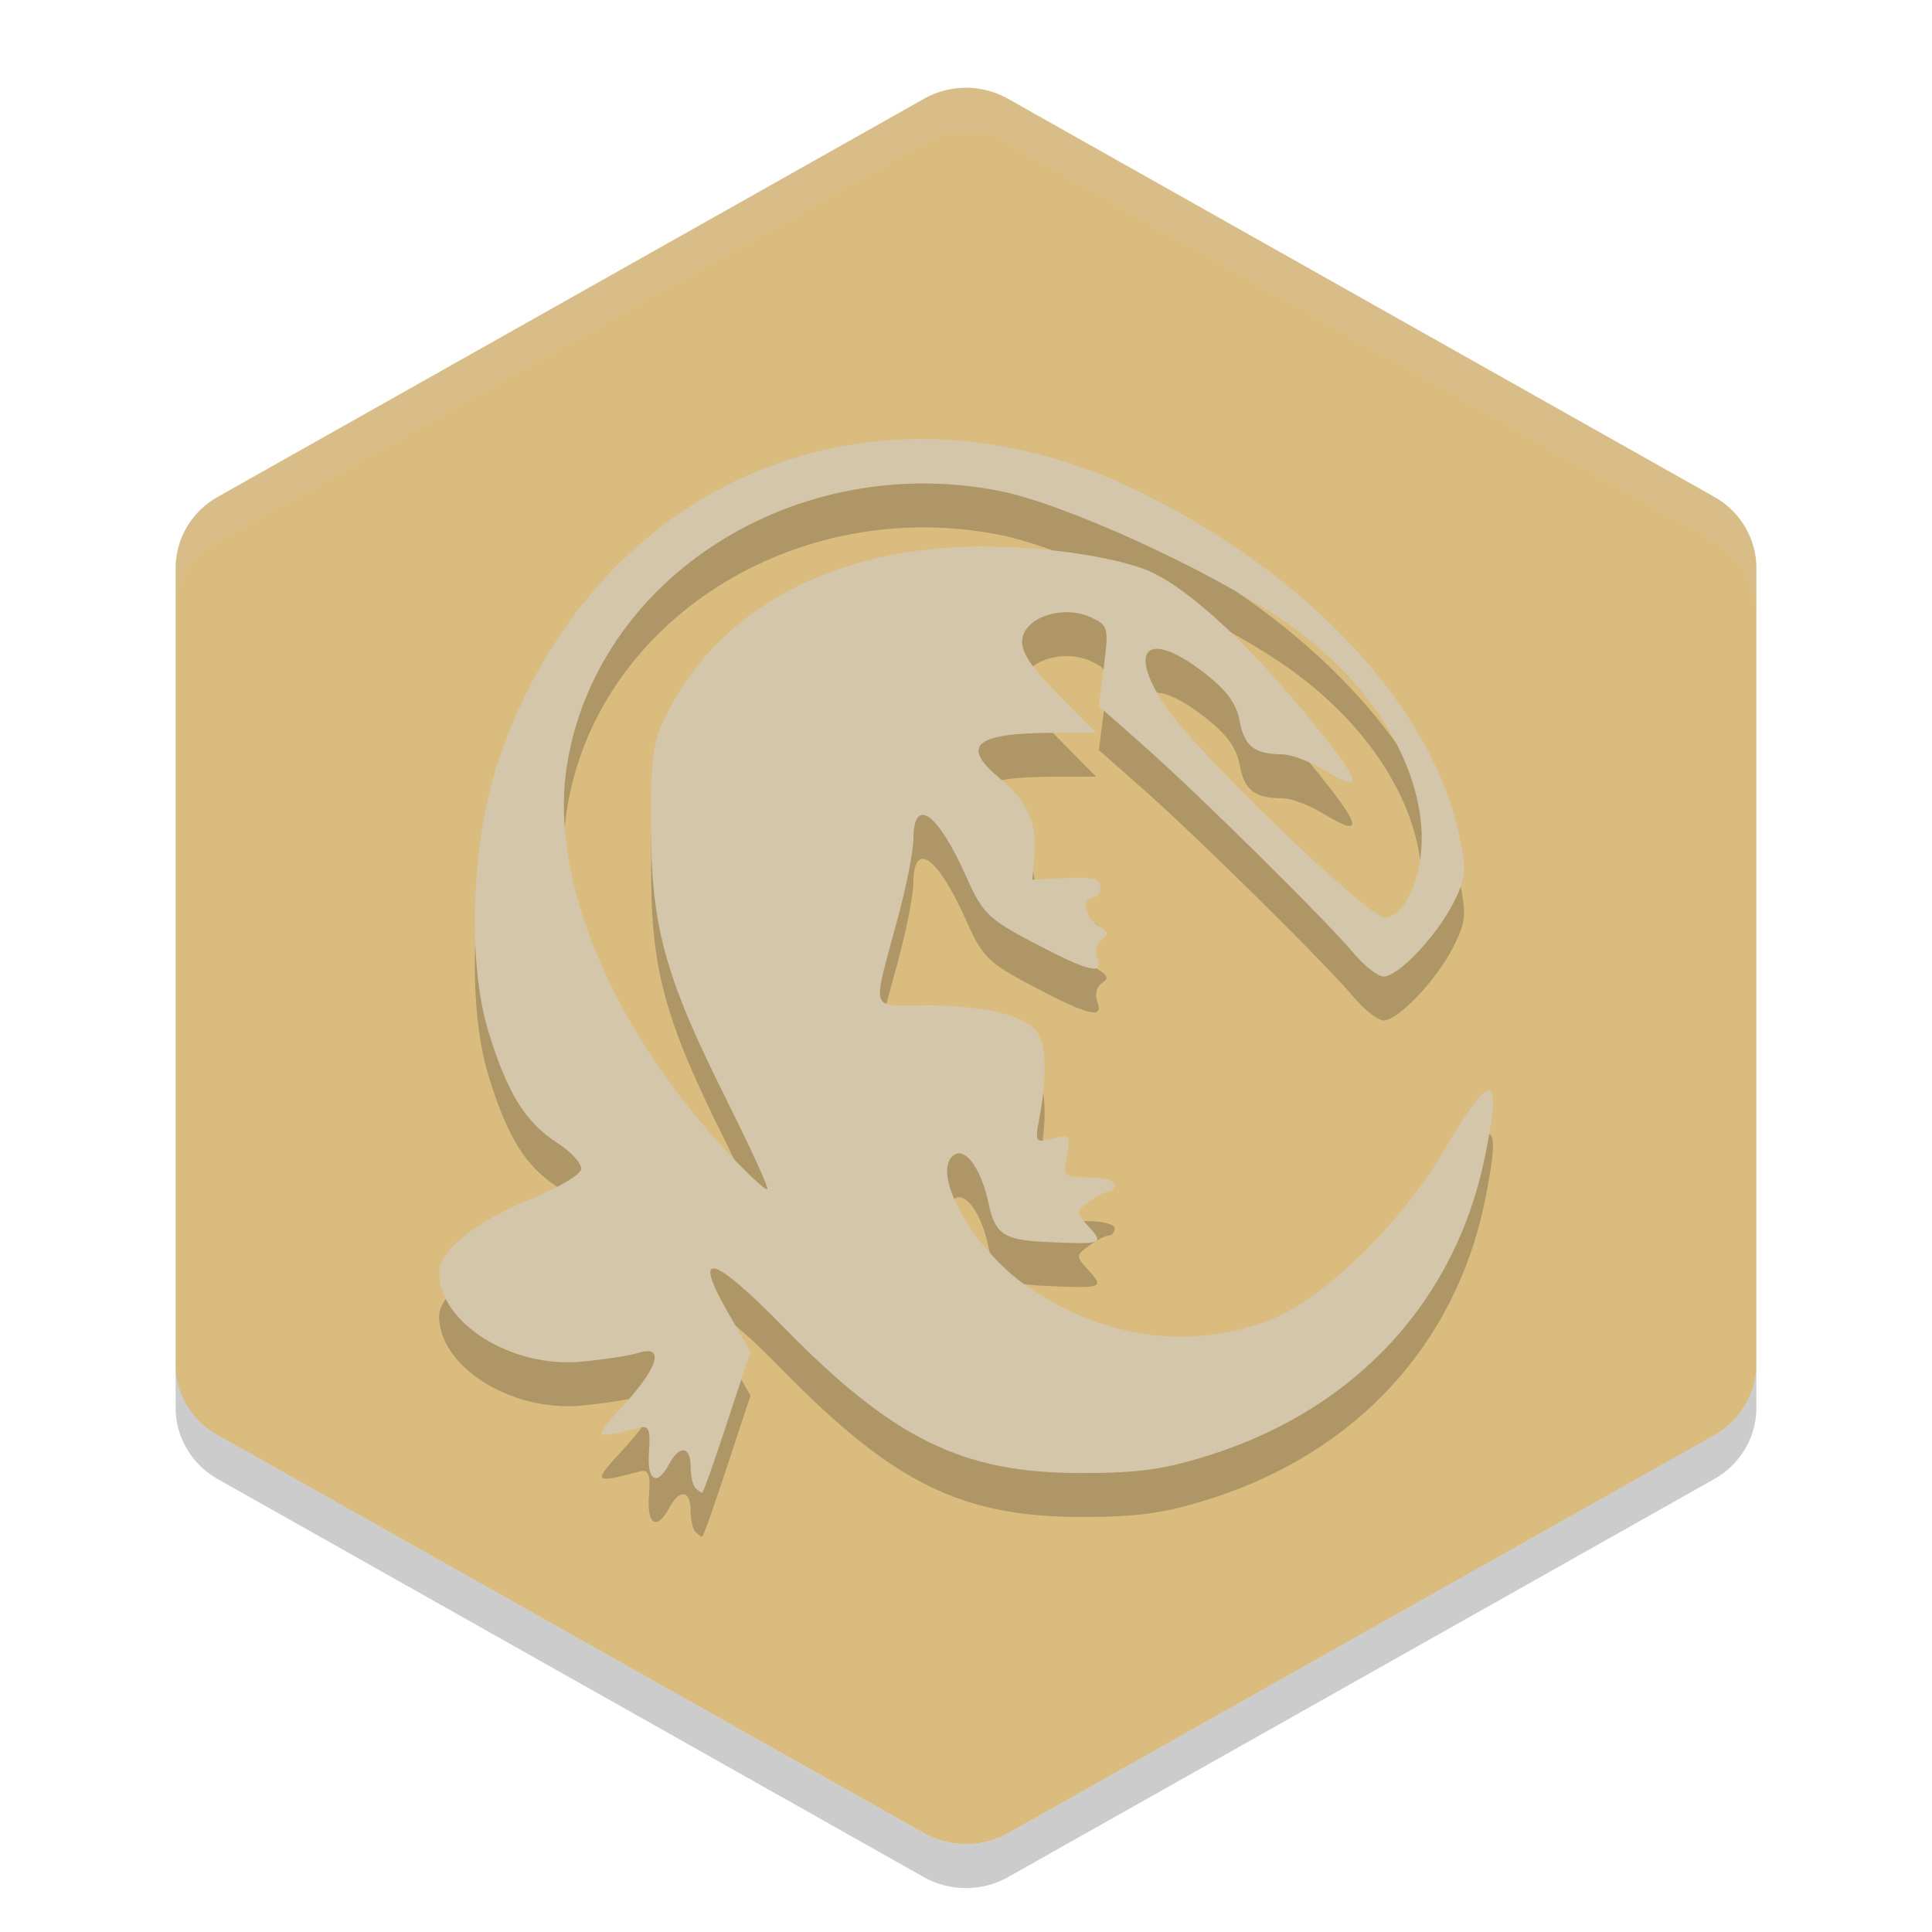 <svg xmlns="http://www.w3.org/2000/svg" width="22" height="22" version="1">
 <path style="fill:#dbbc7f" d="M 11.023,1 A 0.96,0.937 0 0 0 10.52,1.126 L 2.48,5.658 A 0.96,0.937 0 0 0 2,6.469 V 15.532 A 0.96,0.937 0 0 0 2.48,16.343 L 10.52,20.874 A 0.96,0.937 0 0 0 11.48,20.874 L 19.519,16.343 A 0.96,0.937 0 0 0 20,15.532 V 6.469 A 0.96,0.937 0 0 0 19.519,5.657 L 11.48,1.126 A 0.96,0.937 0 0 0 11.023,1 Z"/>
 <path style="opacity:0.2" d="M 7.919,17.445 C 7.889,17.415 7.864,17.305 7.864,17.2 7.864,16.966 7.737,16.952 7.619,17.173 7.479,17.434 7.364,17.362 7.39,17.03 7.409,16.791 7.387,16.731 7.291,16.755 6.744,16.896 6.741,16.891 7.107,16.493 7.498,16.068 7.57,15.811 7.271,15.905 7.17,15.937 6.875,15.982 6.617,16.006 5.82,16.079 5,15.562 5,14.988 5,14.745 5.424,14.405 6.033,14.159 6.342,14.034 6.605,13.88 6.617,13.817 6.628,13.754 6.507,13.618 6.348,13.516 5.983,13.281 5.779,12.952 5.563,12.251 5.314,11.443 5.369,10.049 5.686,9.13 6.785,5.944 9.978,4.623 12.992,6.107 14.921,7.057 16.315,8.562 16.618,10.021 16.701,10.417 16.693,10.501 16.546,10.789 16.353,11.166 15.921,11.62 15.755,11.62 15.691,11.62 15.538,11.501 15.415,11.355 15.093,10.972 13.637,9.534 13.031,8.999 L 12.513,8.541 12.571,8.082 C 12.626,7.644 12.619,7.62 12.417,7.527 12.108,7.387 11.678,7.525 11.642,7.775 11.621,7.917 11.727,8.081 12.048,8.405 L 12.482,8.844 11.994,8.845 C 11.108,8.847 10.936,8.987 11.373,9.353 11.696,9.624 11.808,9.863 11.78,10.217 L 11.756,10.518 12.142,10.498 C 12.439,10.483 12.529,10.506 12.529,10.6 12.529,10.667 12.492,10.722 12.447,10.722 12.311,10.722 12.355,10.953 12.508,11.043 12.619,11.108 12.628,11.142 12.546,11.196 12.488,11.234 12.465,11.327 12.494,11.402 12.573,11.608 12.41,11.571 11.776,11.239 11.253,10.964 11.188,10.9 11.004,10.486 10.679,9.752 10.401,9.555 10.401,10.06 10.401,10.185 10.324,10.578 10.229,10.933 9.927,12.064 9.892,11.946 10.535,11.947 11.18,11.947 11.646,12.055 11.8,12.24 11.913,12.376 11.926,12.748 11.836,13.228 11.783,13.507 11.789,13.516 11.99,13.466 12.185,13.417 12.195,13.429 12.149,13.66 12.101,13.897 12.11,13.906 12.396,13.906 12.559,13.906 12.693,13.942 12.693,13.987 12.693,14.032 12.663,14.069 12.626,14.069 12.59,14.069 12.489,14.121 12.403,14.184 12.248,14.297 12.248,14.302 12.4,14.47 12.576,14.665 12.556,14.672 11.915,14.643 11.432,14.621 11.33,14.553 11.258,14.206 11.173,13.802 10.986,13.549 10.853,13.66 10.6,13.869 11.09,14.732 11.699,15.15 12.559,15.741 13.54,15.879 14.444,15.537 15.058,15.305 15.949,14.442 16.441,13.604 16.99,12.669 17.11,12.686 16.91,13.668 16.579,15.3 15.454,16.528 13.804,17.06 13.274,17.23 12.98,17.273 12.324,17.274 10.958,17.276 10.176,16.893 8.911,15.601 8.115,14.788 7.877,14.725 8.284,15.436 L 8.546,15.891 8.281,16.695 C 8.136,17.137 8.008,17.499 7.995,17.499 7.983,17.499 7.949,17.474 7.919,17.444 Z M 8.282,13.041 C 7.572,11.625 7.414,11.054 7.414,9.906 7.414,9.045 7.432,8.933 7.634,8.552 8.243,7.399 9.546,6.726 11.171,6.723 11.934,6.721 12.797,6.856 13.142,7.029 13.567,7.243 14.174,7.798 14.794,8.541 15.519,9.411 15.578,9.576 15.047,9.253 14.899,9.164 14.699,9.09 14.601,9.09 14.287,9.089 14.17,8.998 14.116,8.711 14.078,8.504 13.964,8.353 13.689,8.144 13.07,7.672 12.834,7.884 13.262,8.529 13.623,9.073 15.612,10.984 15.784,10.952 16.034,10.906 16.225,10.406 16.184,9.905 16.115,9.057 15.517,8.176 14.582,7.545 13.728,6.969 12.11,6.233 11.381,6.09 9.056,5.633 6.788,7.078 6.454,9.228 6.254,10.516 6.968,12.219 8.304,13.643 8.526,13.879 8.721,14.059 8.738,14.042 8.754,14.025 8.549,13.575 8.281,13.041 Z"/>
 <path style="fill:#d3c6aa" d="M 7.919,16.945 C 7.889,16.915 7.864,16.805 7.864,16.7 7.864,16.466 7.737,16.452 7.619,16.673 7.479,16.934 7.364,16.862 7.39,16.53 7.409,16.291 7.387,16.231 7.291,16.255 6.744,16.396 6.741,16.391 7.107,15.993 7.498,15.568 7.57,15.311 7.271,15.405 7.17,15.437 6.875,15.482 6.617,15.506 5.82,15.579 5,15.062 5,14.488 5,14.245 5.424,13.905 6.033,13.659 6.342,13.534 6.605,13.38 6.617,13.317 6.628,13.254 6.507,13.118 6.348,13.016 5.983,12.781 5.779,12.452 5.563,11.751 5.314,10.943 5.369,9.549 5.686,8.63 6.785,5.444 9.978,4.123 12.992,5.607 14.921,6.557 16.315,8.062 16.618,9.521 16.701,9.917 16.693,10.001 16.546,10.289 16.353,10.666 15.921,11.12 15.755,11.12 15.691,11.12 15.538,11.001 15.415,10.855 15.093,10.472 13.637,9.034 13.031,8.499 L 12.513,8.041 12.571,7.582 C 12.626,7.144 12.619,7.12 12.417,7.027 12.108,6.887 11.678,7.025 11.642,7.275 11.621,7.417 11.727,7.581 12.048,7.905 L 12.482,8.344 11.994,8.345 C 11.108,8.347 10.936,8.487 11.373,8.853 11.696,9.124 11.808,9.363 11.78,9.717 L 11.756,10.018 12.142,9.998 C 12.439,9.982 12.529,10.006 12.529,10.1 12.529,10.167 12.492,10.222 12.447,10.222 12.311,10.222 12.355,10.453 12.508,10.543 12.619,10.608 12.628,10.642 12.546,10.696 12.488,10.734 12.465,10.827 12.494,10.902 12.573,11.108 12.41,11.071 11.776,10.739 11.253,10.464 11.188,10.4 11.004,9.986 10.679,9.252 10.401,9.055 10.401,9.56 10.401,9.685 10.324,10.078 10.229,10.433 9.927,11.564 9.892,11.446 10.535,11.447 11.18,11.447 11.646,11.555 11.8,11.74 11.913,11.876 11.926,12.248 11.836,12.728 11.783,13.007 11.789,13.016 11.99,12.966 12.185,12.917 12.195,12.929 12.149,13.16 12.101,13.397 12.11,13.406 12.396,13.406 12.559,13.406 12.693,13.442 12.693,13.487 12.693,13.532 12.663,13.569 12.626,13.569 12.59,13.569 12.489,13.621 12.403,13.684 12.248,13.797 12.248,13.802 12.4,13.97 12.576,14.165 12.556,14.172 11.915,14.143 11.432,14.121 11.33,14.053 11.258,13.706 11.173,13.302 10.986,13.049 10.853,13.16 10.6,13.369 11.09,14.232 11.699,14.65 12.559,15.241 13.54,15.379 14.444,15.037 15.058,14.805 15.949,13.942 16.441,13.104 16.99,12.169 17.11,12.186 16.91,13.168 16.579,14.8 15.454,16.028 13.804,16.56 13.274,16.73 12.98,16.773 12.324,16.774 10.958,16.776 10.176,16.393 8.911,15.101 8.115,14.288 7.877,14.225 8.284,14.936 L 8.546,15.391 8.281,16.195 C 8.136,16.637 8.008,16.999 7.995,16.999 7.983,16.999 7.949,16.974 7.919,16.944 Z M 8.282,12.541 C 7.572,11.125 7.414,10.554 7.414,9.406 7.414,8.545 7.432,8.433 7.634,8.052 8.243,6.899 9.546,6.226 11.171,6.223 11.934,6.221 12.797,6.356 13.142,6.529 13.567,6.743 14.174,7.298 14.794,8.041 15.519,8.911 15.578,9.076 15.047,8.753 14.899,8.664 14.699,8.59 14.601,8.59 14.287,8.589 14.17,8.498 14.116,8.211 14.078,8.004 13.964,7.853 13.689,7.644 13.07,7.172 12.834,7.384 13.262,8.029 13.623,8.573 15.612,10.484 15.784,10.452 16.034,10.406 16.225,9.906 16.184,9.405 16.115,8.557 15.517,7.676 14.582,7.045 13.728,6.469 12.11,5.733 11.381,5.59 9.056,5.133 6.788,6.578 6.454,8.728 6.254,10.016 6.968,11.719 8.304,13.143 8.526,13.379 8.721,13.559 8.738,13.542 8.754,13.525 8.549,13.075 8.281,12.541 Z"/>
 <path style="opacity:0.2;fill:#d3c6aa" d="M 11.022,1 A 0.96,0.937 0 0 0 10.521,1.126 L 2.48,5.657 A 0.96,0.937 0 0 0 2,6.469 V 6.969 A 0.96,0.937 0 0 1 2.48,6.157 L 10.521,1.626 A 0.96,0.937 0 0 1 11.023,1.5 0.96,0.937 0 0 1 11.48,1.626 L 19.52,6.157 A 0.96,0.937 0 0 1 20,6.969 V 6.469 A 0.96,0.937 0 0 0 19.519,5.657 L 11.479,1.126 A 0.96,0.937 0 0 0 11.022,1 Z"/>
 <path style="opacity:0.2" d="M 2,15.532 V 16.032 A 0.96,0.937 0 0 0 2.48,16.843 L 10.52,21.375 A 0.96,0.937 0 0 0 11.479,21.375 L 19.519,16.843 A 0.96,0.937 0 0 0 20,16.032 V 15.532 A 0.96,0.937 0 0 1 19.519,16.343 L 11.479,20.875 A 0.96,0.937 0 0 1 10.52,20.875 L 2.48,16.343 A 0.96,0.937 0 0 1 2.001,15.532 Z"/>
</svg>
